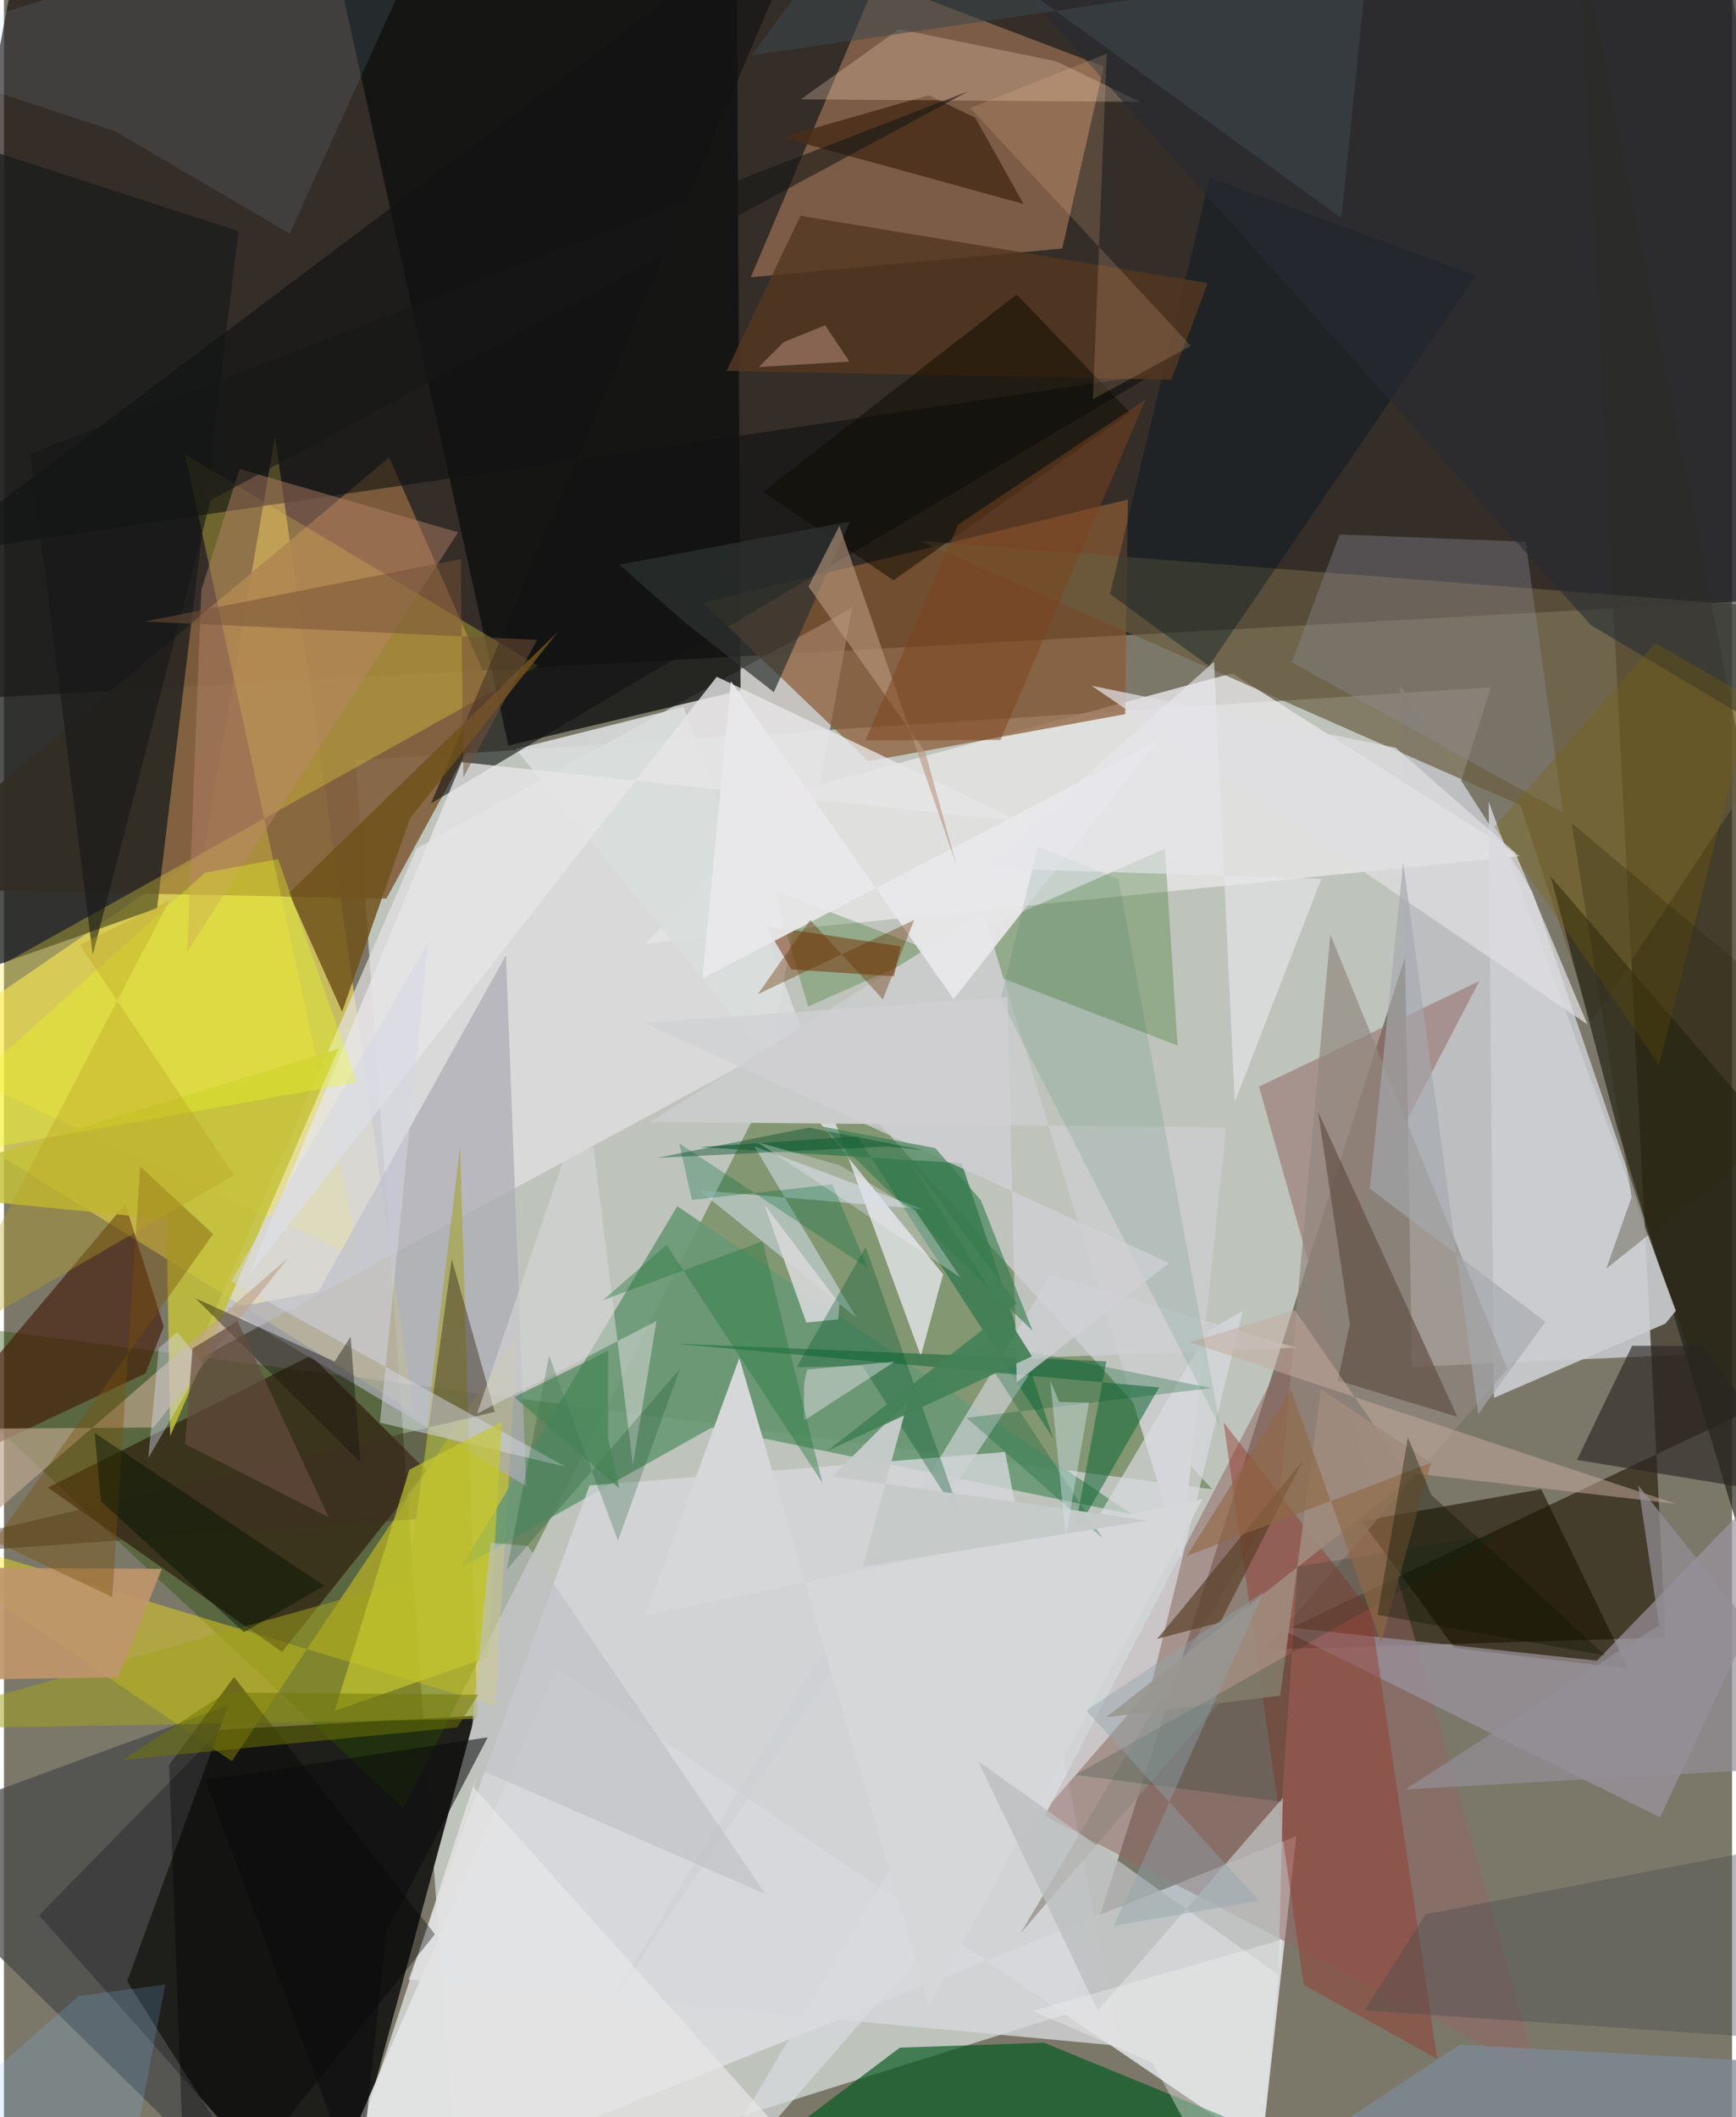 <svg xmlns="http://www.w3.org/2000/svg" width="228" height="278" viewBox="0 0 836 1024"><path fill="#7b786a" d="M0 0h836v1024H0z"/><path fill="#e3eeea" fill-opacity=".647" d="M719.336 332.421L515.17 973.752l-295.619 92.845-49.502-698.835z"/><path fill="#110907" fill-opacity=".663" d="M-62 340.414L4.74-13.256l882.629-12.543L898 287.688z"/><path fill="#1d1d19" fill-opacity=".984" d="M17.011 926.369l87.917-89.775 122.907-6.704L158.286 1086z"/><path fill="#fded59" fill-opacity=".588" d="M198.106 683.035l-66.977-471.847-34.567 201.5L-62 521.546z"/><path fill="#bdbec0" fill-opacity=".992" d="M681.192 661.112l134.672-6.04-76.531-223.935-63.76-99.429z"/><path fill="#275000" fill-opacity=".388" d="M-62 635.847l255.287 238.665L383.425 499.64l201.06 220.646z"/><path fill="#dbdddf" fill-opacity=".918" d="M267.286 806.727l341.216 232.256 16.7-150.907-477.014 191.159z"/><path fill="#312815" fill-opacity=".733" d="M803.908 792.044l-204.122 6.076L898 656.63 761.934-32.921z"/><path fill="#815f3c" fill-opacity=".906" d="M185.015 434.627l52.69-96.435-51.33-116.988L-62 429.556z"/><path fill="#e2e1e2" fill-opacity=".71" d="M90.924 659.136L371.196 507.6l39.154-213.67-210.708 116.406z"/><path fill="#a77958" fill-opacity=".624" d="M361.292 134.102L422.15-9.635 532.075 32.17l-20.098 88.042z"/><path fill="#0d0e0e" fill-opacity=".784" d="M244.007 360.594l-80.9-367.521L354.254-62l2.11 395.9z"/><path fill="#1a1c1c" fill-opacity=".757" d="M-62 487.544l136.066-48.216 39.352-327.515L-62 54.79z"/><path fill="#fbe40f" fill-opacity=".416" d="M-62 734.896l172.266 116.926 138.16-206.292-10.813 179.468z"/><path fill="#e4e3e5" fill-opacity=".839" d="M733.345 414.12l-423.072 42.412 67.015-72.491 216.944-58.397z"/><path fill="#8a5b36" fill-opacity=".718" d="M418.182 368.186l124.228-22.768 1.282-103.822-205.55 49.942z"/><path fill="#260f00" fill-opacity=".576" d="M134.529 798.98L21.277 719.522l127.25-63.892 55.9 55.622z"/><path fill="#6a9975" fill-opacity=".898" d="M221.06 758.301l104.672-174.893L545.645 732.43l-203.329-41.903z"/><path fill="#685c3f" fill-opacity=".686" d="M443.188 261.597l290.456 127.845L768 493.89l130-196.893z"/><path fill="#d6d7db" fill-opacity=".784" d="M283.28 718.47l201.04-16.188 55.258 287.228-343.842-32.092z"/><path fill="#feea40" fill-opacity=".294" d="M-62 500.588L258.437 322.02 87.57 219.766l84.717 389.087z"/><path fill="#055921" fill-opacity=".675" d="M503.123 987.995l-69.708 2.378L306.326 1086l371.026-26.661z"/><path fill="#acacb4" fill-opacity=".722" d="M242.857 462.063l9.788 256.661-144.54-85.853 43.893-7.944z"/><path fill="#926765" fill-opacity=".522" d="M503.49 878.36l238.412 124.395-134.755-477.189 106.58-51.038z"/><path fill="#431a07" fill-opacity=".631" d="M77.29 641.624L58.714 582.32-62 725.75l130.428-61.441z"/><path fill="#1e6100" fill-opacity=".263" d="M372.572 430.719l195.165 74.949-6.09-95.212-172.628 76.362z"/><path fill="#222216" fill-opacity=".686" d="M779.933 543.397l90.497 300.777L898 598.295 748.27 423.961z"/><path fill="#1b1200" fill-opacity=".588" d="M743.719 720.28l42.039 86.878-83.983-10.064-44.977-61.423z"/><path fill="#9b939e" fill-opacity=".702" d="M898 671.542l-127.387 131.68-155.78-16.813 186.37 92.602z"/><path fill="#d9dddc" fill-opacity=".898" d="M454.337 616.299l-10.782 39.603-114.838-313.954-81.12 20.34z"/><path fill="#101111" fill-opacity=".592" d="M206.584 388.59L395.199-56.074-36.196 268.573l591.59-87.273z"/><path fill="#494a4a" fill-opacity=".749" d="M-62 887.556L140.09 1086 59.618 958.313l48.853-133.467z"/><path fill="#367a4f" fill-opacity=".8" d="M412.816 549.665l-76.34 5.144 126.85 7.795 44.356 133.24z"/><path fill="#cacbcb" d="M591.236 545.228L569.489 754.16l-95.592-312.595-161.41 101.081z"/><path fill="#c4c239" fill-opacity=".831" d="M161.829 507.283L80.413 694.55l-1.759-104.815L-62 575.866z"/><path fill="#cbced1" fill-opacity=".894" d="M720.8 676.096l83.022-35.963 4.987-6.136-90.555-246.281z"/><path fill="#91877e" fill-opacity=".675" d="M617.15 724.062l-125.29 210.9 235.43-272.906-85.623-210.08z"/><path fill="#94382c" fill-opacity=".447" d="M693.37 995.8l-64.583-35.736-38.791-272.162 71.18 91.593z"/><path fill="#6f521b" fill-opacity=".847" d="M137.868 431.937l25.728 57.408 32.749-93.4 71.604-90.333z"/><path fill="#a2a21e" fill-opacity=".525" d="M220.632 554.92l-25.208 209.658L-62 836.57l291.15-5.208z"/><path fill="#e7e6e7" fill-opacity=".788" d="M221.45 368.614l270.434 28.815-147.054-70.112-226.704 290.13z"/><path fill="#ccd9df" fill-opacity=".604" d="M336.398 575.698l108.093 9.133-81.534-30.44 49.376 82.806z"/><path fill="#d8dade" fill-opacity=".706" d="M554.56 816.922L320.75 1086l262.003-442.433 16.616-9.639z"/><path fill="#8d8c96" fill-opacity=".361" d="M754.212 393.098L623.014 320.32l23.067-61.81 90.06 3.48z"/><path fill="#bc856d" fill-opacity=".443" d="M88.688 460.193L219.74 257.457l-105.783-30.608-18.506 58.52z"/><path fill="#ced1d4" fill-opacity=".694" d="M506.358 616.65L285.36 981.758 501.4 656.619l123.744-4.805z"/><path fill="#196b3a" fill-opacity=".576" d="M517.498 743.033l41.317-71.988-234.113-21.177 208.589 8.568z"/><path fill="#482e19" fill-opacity=".859" d="M469.827 56.893l23.463 41.77-116.908-32.201 70.903-20.356z"/><path fill="#292422" fill-opacity=".62" d="M821.793 650.968l-34.129-.051-26.699 55.175 115.616 19.085z"/><path fill="#ffddc2" fill-opacity=".271" d="M549.637 49.26l-40.535-19.584-76.058-15.575-47.615 33.96z"/><path fill="#752f02" fill-opacity=".51" d="M433.758 457.732l-65.344-9.914 12.553 21.07 49.609 3.336z"/><path fill="#011320" fill-opacity=".376" d="M712.09 133.218L582.918 322.08l-47.858-34.712 48.315-201.595z"/><path fill="#3e2f21" fill-opacity=".463" d="M237.45 682.868l-20.83-73.962-17.262 125.91L-62 753.412z"/><path fill="#634f46" fill-opacity=".694" d="M703.134 685.288L635.75 537.83l15.345 102.694-5.835 27.133z"/><path fill="#d6d8e5" fill-opacity=".498" d="M181.91 688.064l23.326-232.16-95.283 163.823 161.582 89.626z"/><path fill="#a3d1ef" fill-opacity=".11" d="M138.251 113.05L53.846 63.488-62 25.3 217.615-62z"/><path fill="#d8d8d9" fill-opacity=".545" d="M281.886 528.123l22.381 180.38 11.393-69.538-86.758 44.73z"/><path fill="#bda58d" fill-opacity=".671" d="M72.361 690.45l64.912-81.836L-62 781.311v-89.954z"/><path fill="#d6d7d9" d="M310.348 781.324l269.42-56.207-132.266 245.05-91.745-313.336z"/><path fill="#e7e7e7" fill-opacity=".737" d="M227.2 864.404l1.348-5.32-72.369 221.351L425.232 1086z"/><path fill="#282d34" fill-opacity=".596" d="M826.385-62L898 379.947l-130.264-77.57-302.841-338.67z"/><path fill="#543722" fill-opacity=".82" d="M582.396 136.926l-197.07-32.566-35.789 75.028 215.184 4.296z"/><path fill="#000100" fill-opacity=".357" d="M111.333 811.154L79.908 853.57 88.246 1086l120.235-150.497z"/><path fill="#ebfb25" fill-opacity=".349" d="M97.34 422.043L-62 565.098l232.682-41.554-38.034-108.024z"/><path fill="#0f0a01" fill-opacity=".518" d="M544.81 199.692l-54.875-57.303-122.58 95.484 62.986 42.806z"/><path fill="#4a4c4e" fill-opacity=".4" d="M658.168 972.292L898 988.776l-10.274-101.354-199.91 38.417z"/><path fill="#c4ab9e" fill-opacity=".514" d="M808.94 727.385l-235.247-78.187 50.868-15.468 54.013 78.483z"/><path fill="#c5c930" fill-opacity=".663" d="M196.143 710.833l-36.174 116.708 74.22-25.98 6.737-113.978z"/><path fill="#e8e7e9" fill-opacity=".941" d="M459.408 483.225L351.704 329.527l-13.815 143.728L557.651 358.73z"/><path fill="#594028" fill-opacity=".686" d="M628.328 706.545l-39.998 78.206-30.49 7.91 12.102-14.437z"/><path fill="#c0966c" fill-opacity=".918" d="M-62 757.98v54.994l117.255-1.661 21.123-52.518z"/><path fill="#2e3231" fill-opacity=".702" d="M329.53 301.185l-31.834-28.096 111.557-20.842-36.814 82.524z"/><path fill="#d6d8d9" fill-opacity=".894" d="M403.593 638.104l-15.432 1.553-20.352-57.052 36.363 47.866z"/><path fill="#15130f" fill-opacity=".412" d="M172.445 707.3l-79.751-79.356 67.243 30.57 7.768-11.96z"/><path fill="#bbbebe" fill-opacity=".784" d="M616.634 955.134L471.32 851.882l57.918 120.62 89.45-102.95z"/><path fill="#bfc0c3" fill-opacity=".655" d="M253.385 747.65l115.053 168.46-143.842-62.747 10.731-107.103z"/><path fill="#b8987e" fill-opacity=".608" d="M445.655 363.66l15.05 54.565-56.53-163.917-15.007 29.385z"/><path fill="#7e8a97" fill-opacity=".749" d="M573.733 1075.727L785.174 1086 898 999.618l-193.756-10.67z"/><path fill="#00592b" fill-opacity=".333" d="M464.207 737.007L416.89 603.18l-33.434 58.116 31.822-.649z"/><path fill="#a08c7d" fill-opacity=".894" d="M637.14 671.915l53.075 35.517-157.01 123.143 84.205-10.45z"/><path fill="#683100" fill-opacity=".38" d="M440.334 444.976l-75.6 35.863 25.286-35.907 35.164 38.388z"/><path fill="#015e2d" fill-opacity=".278" d="M531.71 744.174l-65.945-58.413 118.147-14.396-114.77-23.008z"/><path fill="#04451c" fill-opacity=".224" d="M297.017 745.168l30.072-83.277-83.858 97.329 20.5-103.464z"/><path fill="#186b46" fill-opacity=".118" d="M482.176 483.255L588.46 690.307l-49.295-265.1-39.02-15.856z"/><path fill="#7b6400" fill-opacity=".294" d="M798.912 310.974l-77.966 88.918 79.735 115.19 44.592-177.168z"/><path fill="#938f98" fill-opacity=".714" d="M898 853.15l-220.065 12.33 122.778-79.466-10.115-67.658z"/><path fill="#79500a" fill-opacity=".392" d="M101.189 596.899L65.89 564.162 52.404 772.435l-56.998-26.959z"/><path fill="#e0dee2" fill-opacity=".733" d="M731.107 412.412l34.92 83.04-239.814-163.765L673.28 361.65z"/><path fill="#a6a9ad" fill-opacity=".659" d="M713.198 683.902l32.536-44.556-84.984-64.45 16.164-157.884z"/><path fill="#0c0b0d" fill-opacity=".557" d="M171.703 1060.618L97.431 860.991l136.597-20.71-49.14 94.41z"/><path fill="#feca97" fill-opacity=".176" d="M533.505 25.973L467.43 52.26l106.74 115.011-47.376 25.857z"/><path fill="#006b3a" fill-opacity=".302" d="M326.663 552.943l6.131 27.406 67.968-7.525 17.067 40.438z"/><path fill="#fdf0ff" fill-opacity=".392" d="M430.913 658.592l-42.364 3.793-1.448 6.744-.186 18.054z"/><path fill="#7d441d" fill-opacity=".498" d="M461.52 253.755l-44.696 104.332 65.3-.215 70.146-164.585z"/><path fill="#e7e6ec" fill-opacity=".624" d="M637.309 425.084l-41.89 107.893-9.991-212.924-111.987 99.74z"/><path fill="#dbe1fe" fill-opacity=".388" d="M69.825 705.227L96.228 659.8l-12.367-15.543-8.974 7.762z"/><path fill="#00341f" fill-opacity=".196" d="M625.927 757.73l-7.734 113.708-99.833-13.002 206.57-116.74z"/><path fill="#c89c88" fill-opacity=".463" d="M377.27 165.413l20.01-8.072 11.708 17.546-43.795 2.605z"/><path fill="#267840" fill-opacity=".416" d="M366.982 600.372l-77.197 28.462 30.776-26.75 75.407 115.19z"/><path fill="#d1d1d4" fill-opacity=".753" d="M563.657 610.895L309.7 494.743l175.764-12.495 4.48 186.283z"/><path fill="#3d474c" fill-opacity=".549" d="M423.085-56.826l223.92 162.323L659.53-16.866 361.68 26.789z"/><path fill="#357b4e" fill-opacity=".6" d="M472.553 580.424l-22.029-25.133-54.618-10.403 101.7 98.734z"/><path fill="#c6cbca" fill-opacity=".973" d="M400.838 714.13l152.554 21.285-137.908 22.29 21.888-80.209z"/><path fill="#458257" fill-opacity=".941" d="M437.016 559.773l52.84 70.607-91.676 71.441 99.141-45.79z"/><path fill="#906844" fill-opacity=".624" d="M622.662 672.108l43.553 122.331 24.199-86.99-118.26 45.153z"/><path fill="#044b27" fill-opacity=".416" d="M315.907 560.021l73.482-14.633 55.362 10.84-17.191-1.73z"/><path fill="#161715" fill-opacity=".58" d="M466.6 44.135L12.756 219.46l30.192 242.373 57.093-219.886z"/><path fill="#d6e4f0" fill-opacity=".431" d="M513.689 743.412l11.234-65.028-14.388-.293-4.363-10.284z"/><path fill="#654c3d" fill-opacity=".706" d="M91.227 652.182l21.804-13.169 44.022 94.762-69.416-35.306z"/><path fill="#707604" fill-opacity=".51" d="M57.476 851.184l50.119-32.585 121.833 1.076-10.221 15.825z"/><path fill="#021200" fill-opacity=".447" d="M154.978 766.956l-38.855 22.473-69.219-63.354-3.013-32.99z"/><path fill="#f2ebfd" fill-opacity=".318" d="M364.649 552.51l98.047 65.345-21.804-32.346-36.612-21.95z"/><path fill="#7ebcf6" fill-opacity=".192" d="M54.004 1086l24.045-126.15-41.96 5.561L-62 1051.589z"/><path fill="#baa320" fill-opacity=".357" d="M-32.649 651.698l143.957-83.232-74.549-111.378 43.354-21.628z"/><path fill="#745137" fill-opacity=".518" d="M67.973 300.613l153.021-30.23 1.265 105.563 35.632-66.47z"/><path fill="#2e270e" fill-opacity=".314" d="M787.39 579.055l-28.964-180.91L898 515.251l-122.869 98.372z"/><path fill="#edeeef" fill-opacity=".408" d="M497.71 972.644l57.996 25.049L603.65 1086l14.71-147.86z"/><path fill="#90a5ad" fill-opacity=".42" d="M536.939 931.432l72.505-161.525-85.819 57.39 83.46 92.052z"/><path fill="#448255" fill-opacity=".675" d="M246.873 675.654l45.41-22.367.014 42.477 5.38 24.104z"/><path fill="#101400" fill-opacity=".365" d="M679.185 695.196l11.27 27.722 84.26 77.823-110.237-19.708z"/></svg>